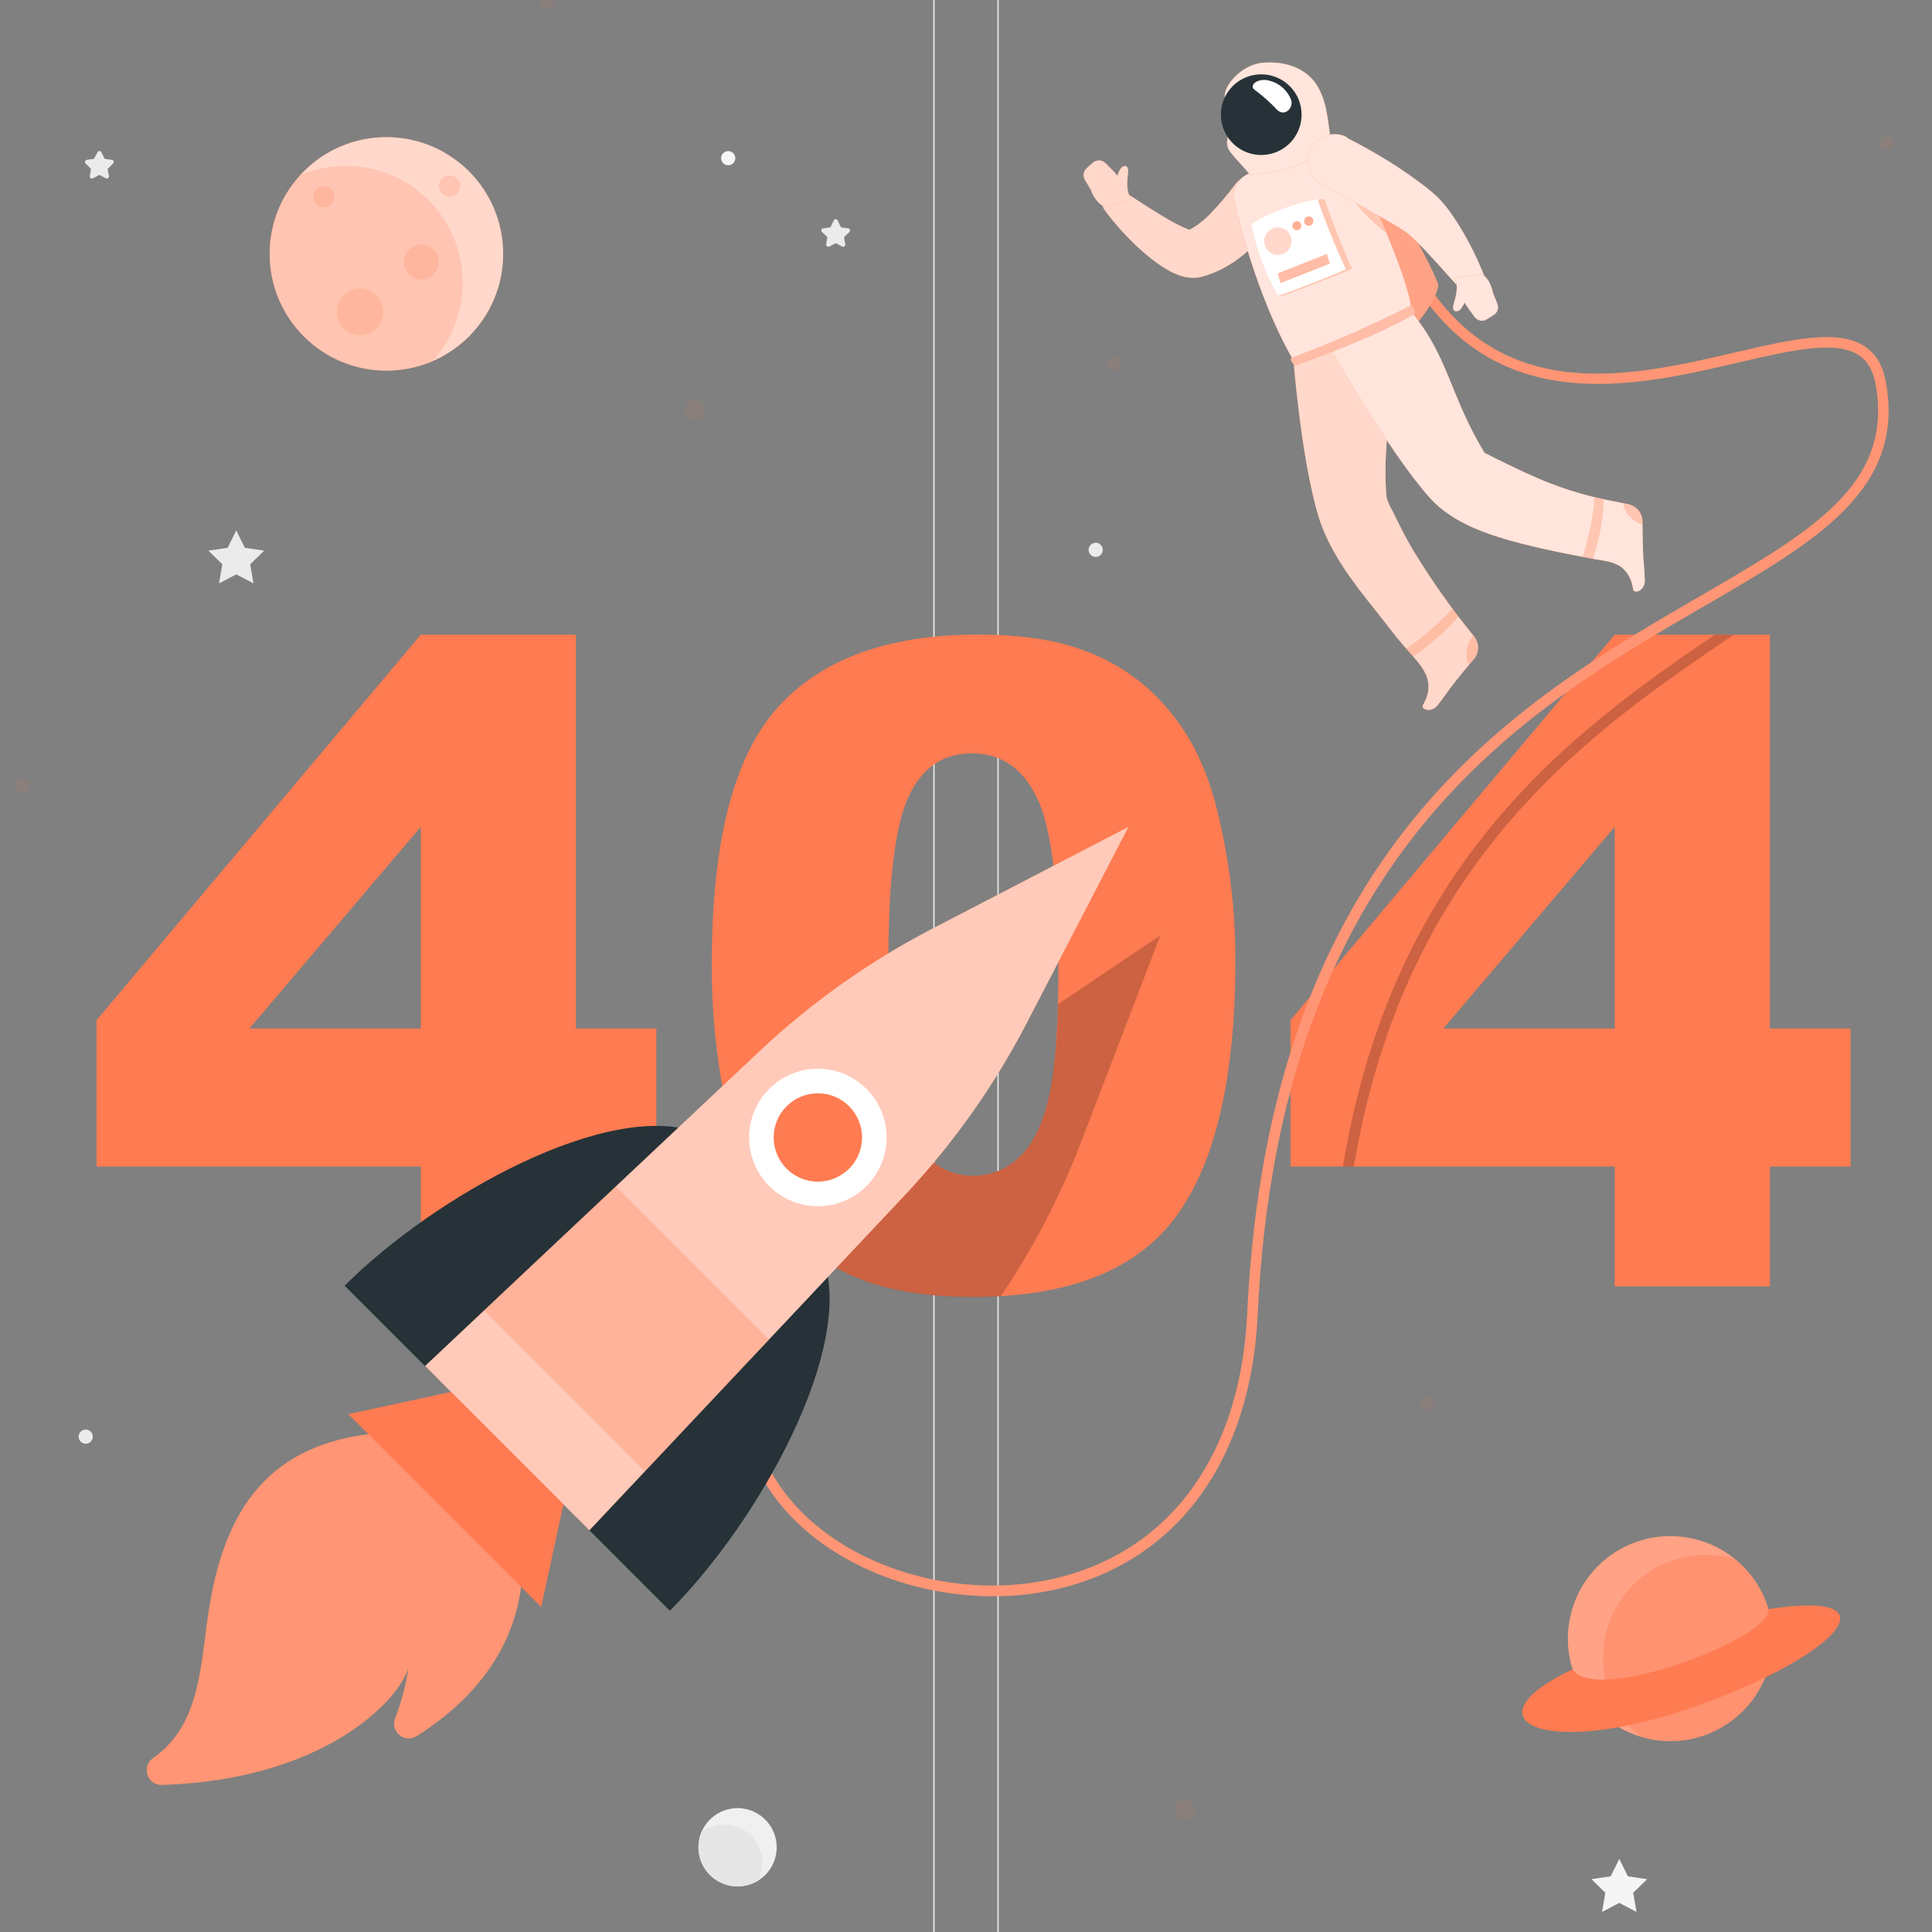 <svg viewBox="0 0 248 248" fill="none" xmlns="http://www.w3.org/2000/svg">
<rect x="0" y="0" width="248" height="248" fill="#808080" stroke="none"/>
<g clip-path="url(#clip0)">
<path d="M116.066 257.414H-16.015C-17.051 257.414 -18.044 257.003 -18.776 256.27C-19.509 255.538 -19.92 254.544 -19.92 253.509V-5.509C-19.911 -6.538 -19.496 -7.523 -18.765 -8.248C-18.033 -8.973 -17.045 -9.38 -16.015 -9.38H116.066C116.579 -9.38 117.086 -9.279 117.56 -9.083C118.034 -8.886 118.465 -8.599 118.827 -8.236C119.19 -7.873 119.478 -7.443 119.674 -6.969C119.87 -6.495 119.971 -5.987 119.971 -5.474V253.509C119.971 254.021 119.87 254.529 119.674 255.003C119.478 255.477 119.19 255.908 118.827 256.27C118.465 256.633 118.034 256.921 117.56 257.117C117.086 257.313 116.579 257.414 116.066 257.414V257.414ZM-16.015 -9.243C-17.005 -9.241 -17.954 -8.847 -18.654 -8.147C-19.354 -7.447 -19.748 -6.498 -19.749 -5.509V253.509C-19.748 254.499 -19.354 255.447 -18.654 256.147C-17.954 256.847 -17.005 257.241 -16.015 257.243H116.066C117.056 257.241 118.004 256.847 118.704 256.147C119.404 255.447 119.798 254.499 119.8 253.509V-5.509C119.798 -6.498 119.404 -7.447 118.704 -8.147C118.004 -8.847 117.056 -9.241 116.066 -9.243H-16.015Z" fill="#EBEBEB"/>
<path d="M264.015 257.414H131.934C130.899 257.414 129.905 257.003 129.173 256.27C128.44 255.538 128.029 254.544 128.029 253.509V-5.509C128.038 -6.538 128.453 -7.523 129.185 -8.248C129.916 -8.973 130.905 -9.38 131.934 -9.38H264.015C265.051 -9.38 266.044 -8.969 266.777 -8.236C267.509 -7.504 267.92 -6.51 267.92 -5.474V253.509C267.92 254.021 267.819 254.529 267.623 255.003C267.427 255.477 267.139 255.908 266.777 256.27C266.414 256.633 265.983 256.921 265.509 257.117C265.036 257.313 264.528 257.414 264.015 257.414V257.414ZM131.934 -9.243C130.945 -9.241 129.996 -8.847 129.296 -8.147C128.596 -7.447 128.202 -6.498 128.2 -5.509V253.509C128.202 254.499 128.596 255.447 129.296 256.147C129.996 256.847 130.945 257.241 131.934 257.243H264.015C265.005 257.241 265.954 256.847 266.654 256.147C267.354 255.447 267.748 254.499 267.749 253.509V-5.509C267.748 -6.498 267.354 -7.447 266.654 -8.147C265.954 -8.847 265.005 -9.241 264.015 -9.243H131.934Z" fill="#EBEBEB"/>
<path d="M30.326 68.083L31.434 70.32L33.91 70.682L32.118 72.426L32.542 74.889L30.326 73.726L28.117 74.889L28.541 72.426L26.749 70.682L29.225 70.32L30.326 68.083Z" fill="#EBEBEB"/>
<path d="M207.859 238.618L208.967 240.855L211.436 241.217L209.644 242.961L210.068 245.424L207.859 244.261L205.649 245.424L206.067 242.961L204.281 241.217L206.751 240.855L207.859 238.618Z" fill="#F5F5F5"/>
<path d="M107.543 28.343L107.954 29.177L108.877 29.314C108.928 29.321 108.977 29.342 109.017 29.375C109.057 29.409 109.086 29.453 109.102 29.502C109.118 29.552 109.119 29.605 109.106 29.655C109.093 29.705 109.066 29.75 109.027 29.786L108.343 30.436L108.501 31.352C108.509 31.403 108.503 31.456 108.483 31.503C108.463 31.551 108.431 31.592 108.389 31.623C108.347 31.653 108.298 31.671 108.246 31.676C108.195 31.68 108.143 31.67 108.097 31.646L107.276 31.209L106.456 31.646C106.409 31.67 106.358 31.68 106.306 31.676C106.255 31.671 106.206 31.653 106.164 31.623C106.122 31.592 106.09 31.551 106.07 31.503C106.05 31.456 106.044 31.403 106.052 31.352L106.202 30.436L105.518 29.786C105.48 29.75 105.453 29.704 105.44 29.653C105.427 29.602 105.429 29.549 105.446 29.499C105.462 29.45 105.493 29.406 105.534 29.373C105.574 29.34 105.624 29.32 105.676 29.314L106.592 29.177L107.003 28.343C107.019 28.284 107.054 28.232 107.103 28.195C107.152 28.157 107.212 28.137 107.273 28.137C107.334 28.137 107.394 28.157 107.443 28.195C107.491 28.232 107.527 28.284 107.543 28.343V28.343Z" fill="#EBEBEB"/>
<path d="M13.021 19.553L13.431 20.388L14.355 20.518C14.406 20.526 14.455 20.548 14.494 20.582C14.534 20.616 14.563 20.661 14.578 20.71C14.594 20.76 14.595 20.813 14.582 20.864C14.57 20.914 14.543 20.96 14.505 20.996L13.821 21.68L13.979 22.59C13.99 22.642 13.985 22.695 13.966 22.745C13.948 22.794 13.915 22.837 13.872 22.868C13.829 22.899 13.779 22.917 13.726 22.92C13.673 22.923 13.621 22.91 13.575 22.884L12.754 22.453L11.934 22.884C11.888 22.91 11.835 22.923 11.783 22.92C11.73 22.917 11.679 22.899 11.636 22.868C11.594 22.837 11.561 22.794 11.542 22.745C11.523 22.695 11.519 22.642 11.53 22.59L11.681 21.68L10.996 20.996C10.959 20.96 10.932 20.913 10.92 20.862C10.907 20.811 10.909 20.758 10.926 20.708C10.942 20.658 10.972 20.614 11.012 20.58C11.053 20.546 11.102 20.525 11.154 20.518L12.07 20.388L12.508 19.553C12.53 19.503 12.566 19.461 12.612 19.432C12.657 19.402 12.71 19.386 12.765 19.386C12.819 19.386 12.872 19.402 12.918 19.432C12.963 19.461 12.999 19.503 13.021 19.553Z" fill="#EBEBEB"/>
<path d="M11.913 184.411C11.915 184.591 11.862 184.768 11.763 184.918C11.664 185.069 11.522 185.186 11.356 185.256C11.19 185.326 11.007 185.345 10.83 185.311C10.653 185.276 10.491 185.19 10.363 185.063C10.235 184.936 10.147 184.774 10.112 184.598C10.076 184.421 10.094 184.238 10.162 184.071C10.231 183.905 10.348 183.762 10.497 183.662C10.647 183.562 10.823 183.508 11.003 183.508C11.243 183.508 11.474 183.603 11.644 183.772C11.815 183.941 11.911 184.171 11.913 184.411V184.411Z" fill="#EBEBEB"/>
<path d="M141.558 70.573C141.56 70.753 141.507 70.93 141.408 71.08C141.309 71.231 141.167 71.348 141.001 71.418C140.835 71.488 140.652 71.507 140.475 71.473C140.298 71.438 140.136 71.352 140.008 71.225C139.88 71.098 139.792 70.936 139.757 70.76C139.721 70.583 139.739 70.4 139.807 70.233C139.876 70.066 139.993 69.924 140.142 69.824C140.292 69.723 140.468 69.67 140.648 69.67C140.768 69.669 140.886 69.692 140.996 69.737C141.106 69.782 141.207 69.848 141.291 69.932C141.376 70.016 141.443 70.116 141.489 70.226C141.535 70.336 141.558 70.454 141.558 70.573V70.573Z" fill="#EBEBEB"/>
<path d="M94.39 20.306C94.39 20.485 94.336 20.661 94.236 20.811C94.136 20.961 93.994 21.077 93.828 21.146C93.662 21.215 93.479 21.233 93.303 21.198C93.126 21.163 92.964 21.076 92.837 20.949C92.71 20.822 92.623 20.66 92.588 20.483C92.553 20.307 92.571 20.124 92.64 19.957C92.708 19.791 92.825 19.649 92.975 19.549C93.124 19.449 93.3 19.396 93.48 19.396C93.721 19.398 93.951 19.494 94.121 19.664C94.291 19.834 94.388 20.065 94.39 20.306V20.306Z" fill="#F5F5F5"/>
<path d="M95.83 242.02C98.532 241.382 100.206 238.674 99.568 235.972C98.93 233.27 96.223 231.596 93.52 232.234C90.818 232.872 89.144 235.579 89.782 238.282C90.42 240.984 93.128 242.658 95.83 242.02Z" fill="#F0F0F0"/>
<path d="M92.946 234.186C91.916 234.183 90.913 234.509 90.08 235.116C89.655 236.091 89.551 237.176 89.782 238.214C90.014 239.253 90.569 240.19 91.368 240.893C92.167 241.595 93.168 242.026 94.228 242.122C95.287 242.218 96.35 241.976 97.262 241.429C97.262 241.429 97.262 241.429 97.262 241.429C97.666 240.682 97.869 239.843 97.852 238.993C97.834 238.144 97.595 237.314 97.16 236.585C96.725 235.855 96.108 235.251 95.369 234.832C94.631 234.412 93.796 234.192 92.946 234.192V234.186Z" fill="#E6E6E6"/>
<path d="M54.013 149.746H12.392V130.957L54.013 81.476H73.931V132.024H84.253V149.746H73.931V165.123H54.013V149.746ZM54.013 132.024V106.141L32.016 132.024H54.013Z" fill="#FF7B51"/>
<path d="M91.373 123.665C91.373 108.029 94.187 97.085 99.814 90.833C105.441 84.581 114.016 81.457 125.539 81.462C131.07 81.462 135.614 82.146 139.171 83.514C142.402 84.678 145.361 86.492 147.865 88.842C149.975 90.857 151.763 93.185 153.166 95.744C154.554 98.415 155.599 101.251 156.278 104.185C157.824 110.451 158.596 116.883 158.576 123.337C158.576 138.257 156.052 149.176 151.004 156.093C145.956 163.011 137.263 166.472 124.923 166.476C118.001 166.476 112.408 165.373 108.145 163.166C103.847 160.923 100.227 157.572 97.659 153.46C95.675 150.432 94.132 146.289 93.028 141.032C91.883 135.315 91.328 129.495 91.373 123.665V123.665ZM114.041 123.72C114.041 134.208 114.964 141.36 116.811 145.177C118.658 148.993 121.341 150.911 124.862 150.929C125.979 150.942 127.087 150.732 128.123 150.313C129.159 149.894 130.101 149.273 130.895 148.487C132.6 146.859 133.854 144.287 134.657 140.772C135.459 137.256 135.861 131.784 135.861 124.356C135.861 113.439 134.935 106.1 133.083 102.338C131.232 98.576 128.455 96.697 124.752 96.702C120.977 96.702 118.241 98.619 116.544 102.454C114.848 106.289 114.014 113.377 114.041 123.72Z" fill="#FF7B51"/>
<path d="M207.27 149.746H165.648V130.956L207.27 81.476H227.188V132.023H237.544V149.746H227.188V165.122H207.27V149.746ZM207.27 132.023V106.141L185.279 132.023H207.27Z" fill="#FF7B51"/>
<g opacity="0.3">
<path opacity="0.3" d="M90.484 52.604C90.484 52.857 90.409 53.105 90.268 53.315C90.127 53.526 89.927 53.69 89.693 53.786C89.459 53.883 89.201 53.908 88.953 53.858C88.704 53.808 88.477 53.686 88.298 53.506C88.119 53.327 87.998 53.098 87.95 52.849C87.901 52.601 87.927 52.343 88.025 52.11C88.123 51.876 88.288 51.677 88.499 51.537C88.71 51.398 88.958 51.324 89.212 51.325C89.379 51.325 89.545 51.358 89.7 51.422C89.855 51.487 89.996 51.581 90.114 51.7C90.232 51.819 90.326 51.96 90.389 52.115C90.453 52.27 90.485 52.437 90.484 52.604V52.604Z" fill="#FF7B51"/>
<path opacity="0.3" d="M2.912 101.736C3.41 101.736 3.815 101.332 3.815 100.833C3.815 100.334 3.41 99.93 2.912 99.93C2.413 99.93 2.009 100.334 2.009 100.833C2.009 101.332 2.413 101.736 2.912 101.736Z" fill="#FF7B51"/>
<path opacity="0.3" d="M152.078 233.591C152.792 233.591 153.371 233.012 153.371 232.298C153.371 231.584 152.792 231.005 152.078 231.005C151.364 231.005 150.786 231.584 150.786 232.298C150.786 233.012 151.364 233.591 152.078 233.591Z" fill="#FF7B51"/>
<path opacity="0.3" d="M183.166 180.991C183.665 180.991 184.069 180.587 184.069 180.088C184.069 179.589 183.665 179.185 183.166 179.185C182.667 179.185 182.263 179.589 182.263 180.088C182.263 180.587 182.667 180.991 183.166 180.991Z" fill="#FF7B51"/>
<path opacity="0.3" d="M243.132 18.404C243.132 18.583 243.079 18.757 242.98 18.906C242.881 19.054 242.74 19.17 242.575 19.238C242.41 19.307 242.229 19.325 242.053 19.29C241.878 19.255 241.717 19.169 241.591 19.043C241.465 18.916 241.379 18.755 241.344 18.58C241.309 18.405 241.327 18.224 241.395 18.059C241.464 17.894 241.579 17.753 241.728 17.653C241.876 17.554 242.051 17.501 242.23 17.501C242.469 17.501 242.699 17.596 242.868 17.766C243.037 17.935 243.132 18.165 243.132 18.404V18.404Z" fill="#FF7B51"/>
<path opacity="0.3" d="M71.161 0.196C71.161 0.375 71.108 0.549 71.009 0.698C70.91 0.846 70.769 0.962 70.604 1.03C70.439 1.099 70.257 1.116 70.082 1.082C69.907 1.047 69.746 0.961 69.62 0.834C69.494 0.708 69.408 0.547 69.373 0.372C69.338 0.197 69.356 0.015 69.424 -0.149C69.493 -0.314 69.608 -0.455 69.757 -0.555C69.905 -0.654 70.08 -0.707 70.258 -0.707C70.497 -0.705 70.726 -0.609 70.895 -0.44C71.064 -0.271 71.159 -0.043 71.161 0.196V0.196Z" fill="#FF7B51"/>
<path opacity="0.3" d="M142.947 47.57C143.445 47.57 143.85 47.166 143.85 46.667C143.85 46.168 143.445 45.764 142.947 45.764C142.448 45.764 142.044 46.168 142.044 46.667C142.044 47.166 142.448 47.57 142.947 47.57Z" fill="#FF7B51"/>
</g>
<path d="M49.602 47.577C57.879 47.577 64.588 40.867 64.588 32.59C64.588 24.314 57.879 17.604 49.602 17.604C41.325 17.604 34.615 24.314 34.615 32.59C34.615 40.867 41.325 47.577 49.602 47.577Z" fill="#FF7B51"/>
<path opacity="0.7" d="M49.602 47.577C57.879 47.577 64.588 40.867 64.588 32.59C64.588 24.314 57.879 17.604 49.602 17.604C41.325 17.604 34.615 24.314 34.615 32.59C34.615 40.867 41.325 47.577 49.602 47.577Z" fill="white"/>
<path opacity="0.2" d="M44.437 21.284C42.396 21.277 40.376 21.689 38.5 22.494C36.195 25.028 34.827 28.274 34.623 31.693C34.42 35.112 35.393 38.498 37.381 41.287C39.369 44.077 42.252 46.101 45.551 47.024C48.849 47.946 52.364 47.712 55.511 46.359V46.359C57.462 44.209 58.747 41.539 59.209 38.673C59.672 35.806 59.292 32.868 58.117 30.213C56.941 27.558 55.02 25.302 52.587 23.718C50.154 22.134 47.313 21.291 44.41 21.291L44.437 21.284Z" fill="#FF7B51"/>
<path opacity="0.2" d="M42.946 25.244C42.946 25.515 42.866 25.779 42.715 26.004C42.565 26.229 42.351 26.404 42.102 26.508C41.852 26.611 41.576 26.639 41.311 26.586C41.046 26.533 40.802 26.403 40.611 26.211C40.419 26.02 40.289 25.776 40.236 25.511C40.184 25.246 40.211 24.971 40.314 24.721C40.418 24.471 40.593 24.257 40.818 24.107C41.043 23.956 41.307 23.876 41.578 23.876C41.941 23.876 42.289 24.02 42.545 24.277C42.802 24.533 42.946 24.881 42.946 25.244Z" fill="#FF7B51"/>
<path opacity="0.2" d="M59.061 23.876C59.061 24.147 58.981 24.411 58.831 24.636C58.68 24.861 58.467 25.036 58.217 25.14C57.967 25.244 57.692 25.271 57.426 25.218C57.161 25.165 56.917 25.035 56.726 24.843C56.535 24.652 56.404 24.408 56.352 24.143C56.299 23.878 56.326 23.603 56.429 23.353C56.533 23.103 56.708 22.889 56.933 22.739C57.158 22.588 57.423 22.508 57.693 22.508C58.056 22.508 58.404 22.652 58.66 22.909C58.917 23.165 59.061 23.513 59.061 23.876Z" fill="#FF7B51"/>
<path opacity="0.2" d="M56.325 33.644C56.325 34.087 56.193 34.521 55.947 34.89C55.7 35.259 55.35 35.547 54.94 35.716C54.53 35.886 54.079 35.931 53.644 35.844C53.209 35.758 52.809 35.544 52.495 35.23C52.181 34.916 51.968 34.517 51.881 34.081C51.794 33.646 51.839 33.195 52.009 32.785C52.178 32.375 52.466 32.025 52.835 31.778C53.204 31.532 53.638 31.4 54.081 31.4C54.676 31.4 55.247 31.637 55.668 32.057C56.089 32.478 56.325 33.049 56.325 33.644V33.644Z" fill="#FF7B51"/>
<path opacity="0.2" d="M49.198 40.039C49.198 40.632 49.022 41.211 48.693 41.703C48.364 42.196 47.896 42.58 47.349 42.807C46.801 43.034 46.199 43.093 45.617 42.977C45.036 42.862 44.502 42.577 44.084 42.157C43.665 41.739 43.379 41.205 43.264 40.623C43.148 40.042 43.207 39.44 43.434 38.892C43.661 38.345 44.045 37.877 44.538 37.548C45.03 37.219 45.609 37.043 46.202 37.043C46.996 37.043 47.759 37.359 48.32 37.921C48.882 38.482 49.198 39.245 49.198 40.039V40.039Z" fill="#FF7B51"/>
<path d="M227.215 213.362C228.884 206.292 224.505 199.208 217.435 197.539C210.365 195.87 203.281 200.249 201.612 207.319C199.944 214.389 204.322 221.473 211.392 223.142C218.463 224.811 225.547 220.432 227.215 213.362Z" fill="#FF7B51"/>
<path opacity="0.3" d="M227.215 213.362C228.884 206.292 224.505 199.208 217.435 197.539C210.365 195.87 203.281 200.249 201.612 207.319C199.944 214.389 204.322 221.473 211.392 223.142C218.463 224.811 225.547 220.432 227.215 213.362Z" fill="white"/>
<path opacity="0.4" d="M222.722 200.157C219.806 199.277 216.675 199.436 213.864 200.608C211.053 201.78 208.736 203.892 207.309 206.583C205.882 209.274 205.434 212.377 206.04 215.361C206.647 218.346 208.271 221.027 210.636 222.947C211.862 223.32 213.137 223.509 214.418 223.508C217.134 223.508 219.782 222.667 222.001 221.101C224.219 219.535 225.899 217.32 226.808 214.762C227.718 212.203 227.814 209.426 227.082 206.811C226.351 204.196 224.827 201.871 222.722 200.157V200.157Z" fill="#FF7B51"/>
<path d="M201.86 214.288C187.817 220.895 198.289 225.991 218.078 218.878C236.402 212.291 243.386 203.987 226.97 206.566C227.852 210.02 204.904 218.96 201.86 214.288Z" fill="#FF7B51"/>
<path opacity="0.2" d="M222.565 81.476C204.172 93.904 180.362 110.32 173.788 149.746H172.386C178.782 110.758 201.723 93.952 220.123 81.476H222.565Z" fill="black"/>
<path d="M127.42 204.897C115.792 204.897 104.294 199.65 98.692 191.087C95.238 185.793 91.223 174.705 103.179 159.91L104.239 160.772C95.785 171.237 94.225 181.736 99.841 190.341C106.681 200.806 122.817 206.073 136.592 202.325C150.703 198.488 159.267 186.217 160.095 168.658C162.92 108.596 194.828 90.094 218.125 76.585C232.606 68.192 243.064 62.132 240.766 49.335C240.444 47.563 239.74 46.339 238.597 45.586C235.622 43.623 229.808 44.984 223.077 46.551C209.869 49.629 191.784 53.842 181.011 35.518L182.195 34.834C192.455 52.296 209.261 48.377 222.77 45.231C229.808 43.596 235.882 42.18 239.35 44.458C240.82 45.422 241.723 46.947 242.086 49.109C244.555 62.844 233.194 69.437 218.796 77.782C195.765 91.134 164.233 109.417 161.442 168.754C160.58 186.949 151.647 199.678 136.928 203.679C133.826 204.505 130.629 204.914 127.42 204.897Z" fill="#FF7B51"/>
<path opacity="0.2" d="M127.42 204.897C115.792 204.897 104.294 199.65 98.692 191.087C95.238 185.793 91.223 174.705 103.179 159.91L104.239 160.772C95.785 171.237 94.225 181.736 99.841 190.341C106.681 200.806 122.817 206.073 136.592 202.325C150.703 198.488 159.267 186.217 160.095 168.658C162.92 108.596 194.828 90.094 218.125 76.585C232.606 68.192 243.064 62.132 240.766 49.335C240.444 47.563 239.74 46.339 238.597 45.586C235.622 43.623 229.808 44.984 223.077 46.551C209.869 49.629 191.784 53.842 181.011 35.518L182.195 34.834C192.455 52.296 209.261 48.377 222.77 45.231C229.808 43.596 235.882 42.18 239.35 44.458C240.82 45.422 241.723 46.947 242.086 49.109C244.555 62.844 233.194 69.437 218.796 77.782C195.765 91.134 164.233 109.417 161.442 168.754C160.58 186.949 151.647 199.678 136.928 203.679C133.826 204.505 130.629 204.914 127.42 204.897Z" fill="white"/>
<path d="M166.928 19.348C170.079 19.366 173.211 19.857 176.216 20.805C176.216 20.805 183.74 33.644 184.63 36.585C184.315 39.485 179.424 44.239 179.424 44.239L166.928 19.348Z" fill="#FF7B51"/>
<path opacity="0.3" d="M166.928 19.348C170.079 19.366 173.211 19.857 176.216 20.805C176.216 20.805 183.74 33.644 184.63 36.585C184.315 39.485 179.424 44.239 179.424 44.239L166.928 19.348Z" fill="white"/>
<path d="M189.213 81.681C186.315 78.138 183.673 74.394 181.305 70.477C180.731 69.487 180.186 68.48 179.671 67.454C179.377 66.872 179.096 66.291 178.823 65.703C178.464 65.13 178.185 64.511 177.995 63.863C177.174 55.197 180.143 48.815 177.311 41.858L166.039 46.263C166.039 46.263 166.996 58.657 169.185 66.099C170.553 70.703 173.617 74.684 176.579 78.37C177.502 79.519 178.392 80.703 179.315 81.859C180.238 83.015 181.169 83.952 182.051 85.039C183.385 86.688 183.823 88.268 182.817 90.21L182.646 90.518C182.359 91.024 183.699 91.599 184.548 90.518C185.916 88.754 185.724 88.863 186.914 87.358C187.639 86.448 188.467 85.457 189.185 84.622C189.532 84.212 189.724 83.694 189.729 83.156C189.734 82.62 189.551 82.098 189.213 81.681V81.681Z" fill="#FF7B51"/>
<path opacity="0.7" d="M189.213 81.681C186.315 78.138 183.673 74.394 181.305 70.477C180.731 69.487 180.186 68.48 179.671 67.454C179.377 66.872 179.096 66.291 178.823 65.703C178.464 65.13 178.185 64.511 177.995 63.863C177.174 55.197 180.143 48.815 177.311 41.858L166.039 46.263C166.039 46.263 166.996 58.657 169.185 66.099C170.553 70.703 173.617 74.684 176.579 78.37C177.502 79.519 178.392 80.703 179.315 81.859C180.238 83.015 181.169 83.952 182.051 85.039C183.385 86.688 183.823 88.268 182.817 90.21L182.646 90.518C182.359 91.024 183.699 91.599 184.548 90.518C185.916 88.754 185.724 88.863 186.914 87.358C187.639 86.448 188.467 85.457 189.185 84.622C189.532 84.212 189.724 83.694 189.729 83.156C189.734 82.62 189.551 82.098 189.213 81.681V81.681Z" fill="white"/>
<path opacity="0.3" d="M186.456 78.117C184.667 80.035 182.682 81.759 180.533 83.261C180.827 83.589 181.114 83.945 181.408 84.26C183.56 82.806 185.514 81.079 187.222 79.123L186.456 78.117Z" fill="#FF7B51"/>
<path opacity="0.3" d="M189.213 81.681L189.131 81.585C188.604 82.189 188.298 82.953 188.262 83.753C188.218 84.302 188.307 84.854 188.522 85.361L189.172 84.588C189.511 84.182 189.701 83.671 189.708 83.142C189.716 82.612 189.541 82.097 189.213 81.681V81.681Z" fill="#FF7B51"/>
<path d="M164.246 27.556C163.024 29.386 161.558 31.04 159.889 32.474C158.964 33.272 157.949 33.96 156.866 34.526C156.297 34.818 155.707 35.067 155.101 35.272L154.636 35.422L154.486 35.463L154.164 35.552C153.966 35.599 153.765 35.631 153.562 35.648C152.985 35.692 152.405 35.639 151.845 35.49C151.14 35.29 150.464 34.998 149.834 34.622C149.328 34.326 148.837 34.004 148.364 33.657C147.509 33.021 146.691 32.336 145.915 31.605C144.419 30.188 143.046 28.645 141.811 26.995C141.573 26.674 141.455 26.279 141.477 25.88C141.499 25.481 141.66 25.102 141.931 24.808C142.203 24.515 142.569 24.325 142.965 24.272C143.361 24.22 143.764 24.307 144.103 24.519H144.157C145.772 25.545 147.399 26.626 148.986 27.59C149.793 28.062 150.573 28.541 151.346 28.91C151.699 29.095 152.062 29.259 152.434 29.403C152.665 29.505 152.913 29.565 153.166 29.581C153.207 29.581 153.166 29.533 152.912 29.54C152.833 29.535 152.753 29.535 152.673 29.54L152.523 29.574L152.748 29.457C153.052 29.294 153.347 29.114 153.631 28.917C154.243 28.486 154.815 28 155.341 27.467C156.536 26.215 157.655 24.892 158.692 23.507C159.261 22.871 160.046 22.47 160.895 22.384C161.743 22.297 162.594 22.53 163.279 23.038C163.964 23.546 164.435 24.292 164.598 25.129C164.762 25.966 164.607 26.834 164.164 27.563L164.246 27.556Z" fill="#FF7B51"/>
<path opacity="0.7" d="M164.246 27.556C163.024 29.386 161.558 31.04 159.889 32.474C158.964 33.272 157.949 33.96 156.866 34.526C156.297 34.818 155.707 35.067 155.101 35.272L154.636 35.422L154.486 35.463L154.164 35.552C153.966 35.599 153.765 35.631 153.562 35.648C152.985 35.692 152.405 35.639 151.845 35.49C151.14 35.29 150.464 34.998 149.834 34.622C149.328 34.326 148.837 34.004 148.364 33.657C147.509 33.021 146.691 32.336 145.915 31.605C144.419 30.188 143.046 28.645 141.811 26.995C141.573 26.674 141.455 26.279 141.477 25.88C141.499 25.481 141.66 25.102 141.931 24.808C142.203 24.515 142.569 24.325 142.965 24.272C143.361 24.22 143.764 24.307 144.103 24.519H144.157C145.772 25.545 147.399 26.626 148.986 27.59C149.793 28.062 150.573 28.541 151.346 28.91C151.699 29.095 152.062 29.259 152.434 29.403C152.665 29.505 152.913 29.565 153.166 29.581C153.207 29.581 153.166 29.533 152.912 29.54C152.833 29.535 152.753 29.535 152.673 29.54L152.523 29.574L152.748 29.457C153.052 29.294 153.347 29.114 153.631 28.917C154.243 28.486 154.815 28 155.341 27.467C156.536 26.215 157.655 24.892 158.692 23.507C159.261 22.871 160.046 22.47 160.895 22.384C161.743 22.297 162.594 22.53 163.279 23.038C163.964 23.546 164.435 24.292 164.598 25.129C164.762 25.966 164.607 26.834 164.164 27.563L164.246 27.556Z" fill="white"/>
<path d="M139.246 23.055L140.047 24.423C140.047 24.423 140.655 26.215 141.88 26.544L145.204 25.47L145.033 25.189C144.609 24.546 144.657 23.295 144.8 22.255C144.944 21.215 144.411 21.181 144.014 21.441C143.733 21.764 143.535 22.152 143.439 22.57C143.276 22.344 143.095 22.131 142.899 21.933L141.887 20.921C141.674 20.714 141.391 20.594 141.094 20.586C140.798 20.579 140.509 20.684 140.286 20.88L139.465 21.612C139.271 21.792 139.143 22.033 139.103 22.295C139.063 22.558 139.114 22.826 139.246 23.055V23.055Z" fill="#FF7B51"/>
<path opacity="0.7" d="M139.246 23.055L140.047 24.423C140.047 24.423 140.655 26.215 141.88 26.544L145.204 25.47L145.033 25.189C144.609 24.546 144.657 23.295 144.8 22.255C144.944 21.215 144.411 21.181 144.014 21.441C143.733 21.764 143.535 22.152 143.439 22.57C143.276 22.344 143.095 22.131 142.899 21.933L141.887 20.921C141.674 20.714 141.391 20.594 141.094 20.586C140.798 20.579 140.509 20.684 140.286 20.88L139.465 21.612C139.271 21.792 139.143 22.033 139.103 22.295C139.063 22.558 139.114 22.826 139.246 23.055V23.055Z" fill="white"/>
<path d="M170.287 18.131C166.599 19.108 163.067 20.598 159.794 22.556C159.283 22.876 158.883 23.344 158.645 23.897C158.408 24.451 158.346 25.064 158.467 25.654C159.787 32.111 162.79 40.757 166.032 46.263L181.155 40.005C181.258 37.337 177.585 28.705 173.843 20.36C173.173 18.862 171.88 17.747 170.287 18.131Z" fill="#FF7B51"/>
<path opacity="0.8" d="M170.287 18.131C166.599 19.108 163.067 20.598 159.794 22.556C159.283 22.876 158.883 23.344 158.645 23.897C158.408 24.451 158.346 25.064 158.467 25.654C159.787 32.111 162.79 40.757 166.032 46.263L181.155 40.005C181.258 37.337 177.585 28.705 173.843 20.36C173.173 18.862 171.88 17.747 170.287 18.131Z" fill="white"/>
<path opacity="0.3" d="M176.189 25.648L173.187 24.642C173.871 26.4 176.285 28.623 177.975 29.93C177.427 28.561 176.819 27.125 176.189 25.648Z" fill="#FF7B51"/>
<path d="M169.295 11.359C168.043 8.979 165.341 7.782 162.099 8.048C159.363 8.281 156.942 11.072 157.229 12.576C157.516 14.081 159.814 14.724 160.252 15.244L158.357 16.612C158.133 16.774 157.944 16.98 157.801 17.217C157.658 17.454 157.564 17.718 157.526 17.992C157.488 18.266 157.505 18.545 157.578 18.812C157.65 19.079 157.776 19.329 157.947 19.546C158.747 20.559 159.801 21.598 160.409 22.364C165.649 22.228 169.527 20.23 170.929 18.308C170.403 15.873 170.512 13.726 169.295 11.359Z" fill="#FF7B51"/>
<path opacity="0.8" d="M169.295 11.359C168.043 8.979 165.341 7.782 162.099 8.048C159.363 8.281 156.942 11.072 157.229 12.576C157.516 14.081 159.814 14.724 160.252 15.244L158.357 16.612C158.133 16.774 157.944 16.98 157.801 17.217C157.658 17.454 157.564 17.718 157.526 17.992C157.488 18.266 157.505 18.545 157.578 18.812C157.65 19.079 157.776 19.329 157.947 19.546C158.747 20.559 159.801 21.598 160.409 22.364C165.649 22.228 169.527 20.23 170.929 18.308C170.403 15.873 170.512 13.726 169.295 11.359Z" fill="white"/>
<path d="M166.723 12.836C167.095 13.79 167.175 14.833 166.955 15.833C166.734 16.833 166.222 17.745 165.483 18.453C164.745 19.162 163.812 19.636 162.804 19.815C161.796 19.994 160.758 19.871 159.82 19.46C158.882 19.049 158.087 18.369 157.536 17.506C156.984 16.643 156.701 15.637 156.722 14.613C156.742 13.589 157.066 12.595 157.652 11.755C158.238 10.915 159.059 10.268 160.013 9.895C161.293 9.396 162.718 9.426 163.976 9.978C165.234 10.529 166.222 11.557 166.723 12.836V12.836Z" fill="#263238"/>
<path d="M211.135 74.478C211.06 72.228 210.957 72.426 210.895 70.532C210.854 69.369 210.848 68.076 210.841 66.961C210.838 66.432 210.653 65.919 210.317 65.511C209.98 65.102 209.513 64.822 208.994 64.718C208.091 64.533 207.181 64.362 206.258 64.171C205.075 63.917 203.905 63.644 202.749 63.309C201.846 63.049 200.957 62.761 200.075 62.44C199.192 62.118 198.2 61.756 197.284 61.332C196.203 60.874 195.136 60.381 194.083 59.868C192.899 59.307 191.73 58.719 190.56 58.124C186.059 50.675 185.964 45.764 181.135 40.005L170.765 44.697C170.765 44.697 178.385 58.213 183.57 63.945C186.559 67.242 191.244 68.733 195.423 69.814C198.44 70.587 201.497 71.181 204.555 71.749C205.745 71.968 207.038 72.05 208.064 72.762C208.823 73.344 209.343 74.183 209.527 75.121C209.573 75.313 209.614 75.504 209.651 75.696C209.781 76.27 211.183 75.833 211.135 74.478Z" fill="#FF7B51"/>
<path opacity="0.8" d="M211.135 74.478C211.06 72.228 210.957 72.426 210.895 70.532C210.854 69.369 210.848 68.076 210.841 66.961C210.838 66.432 210.653 65.919 210.317 65.511C209.98 65.102 209.513 64.822 208.994 64.718C208.091 64.533 207.181 64.362 206.258 64.171C205.075 63.917 203.905 63.644 202.749 63.309C201.846 63.049 200.957 62.761 200.075 62.44C199.192 62.118 198.2 61.756 197.284 61.332C196.203 60.874 195.136 60.381 194.083 59.868C192.899 59.307 191.73 58.719 190.56 58.124C186.059 50.675 185.964 45.764 181.135 40.005L170.765 44.697C170.765 44.697 178.385 58.213 183.57 63.945C186.559 67.242 191.244 68.733 195.423 69.814C198.44 70.587 201.497 71.181 204.555 71.749C205.745 71.968 207.038 72.05 208.064 72.762C208.823 73.344 209.343 74.183 209.527 75.121C209.573 75.313 209.614 75.504 209.651 75.696C209.781 76.27 211.183 75.833 211.135 74.478Z" fill="white"/>
<path opacity="0.3" d="M205.875 64.082C205.465 63.993 205.054 63.904 204.637 63.801C204.671 66.168 203.563 70.244 203.16 71.483L204.459 71.729C205.311 69.265 205.788 66.687 205.875 64.082V64.082Z" fill="#FF7B51"/>
<path opacity="0.3" d="M210.868 66.961C210.866 66.433 210.682 65.921 210.347 65.512C210.012 65.104 209.546 64.823 209.028 64.718L208.344 64.588C208.454 65.365 208.852 66.073 209.459 66.571C209.85 66.932 210.318 67.199 210.827 67.351C210.868 67.228 210.868 67.091 210.868 66.961Z" fill="#FF7B51"/>
<path d="M165.758 12.877C166.032 13.917 164.869 15.005 163.945 14.109C163.084 13.184 162.14 12.34 161.127 11.585C160.177 10.989 161.442 9.95 162.94 10.353C163.579 10.514 164.17 10.828 164.661 11.267C165.152 11.707 165.528 12.26 165.758 12.877V12.877Z" fill="white"/>
<path d="M165.834 45.928C165.355 46.106 166.23 46.927 166.23 46.927C166.23 46.927 175.806 43.651 181.62 40.278C181.634 40.074 181.6 39.87 181.519 39.682C181.438 39.494 181.313 39.328 181.155 39.198C176.179 41.729 171.064 43.976 165.834 45.928V45.928Z" fill="#FF7B51"/>
<path opacity="0.5" d="M165.834 45.928C165.355 46.106 166.23 46.927 166.23 46.927C166.23 46.927 175.806 43.651 181.62 40.278C181.634 40.074 181.6 39.87 181.519 39.682C181.438 39.494 181.313 39.328 181.155 39.198C176.179 41.729 171.064 43.976 165.834 45.928V45.928Z" fill="white"/>
<path d="M172.879 17.679C174.767 18.637 176.538 19.642 178.351 20.757C179.233 21.318 180.109 21.886 180.977 22.501C181.846 23.117 182.708 23.746 183.577 24.457L183.898 24.724L184.302 25.094C184.542 25.309 184.77 25.537 184.986 25.778C185.204 26.017 185.389 26.25 185.567 26.462C185.745 26.674 185.936 26.927 186.094 27.146C186.731 28.025 187.32 28.938 187.858 29.882C188.918 31.711 189.833 33.621 190.594 35.593C190.735 35.966 190.742 36.376 190.615 36.753C190.488 37.13 190.233 37.452 189.896 37.663C189.558 37.874 189.157 37.962 188.762 37.911C188.367 37.861 188.002 37.675 187.728 37.385L187.694 37.344C186.326 35.887 185.006 34.355 183.679 32.925C182.352 31.496 181.005 30.046 179.89 29.41C178.337 28.445 176.607 27.481 174.89 26.537L169.719 23.664C168.917 23.24 168.317 22.514 168.05 21.647C167.783 20.78 167.871 19.842 168.296 19.04C168.72 18.238 169.446 17.638 170.313 17.371C171.18 17.104 172.118 17.193 172.92 17.617L172.879 17.679Z" fill="#FF7B51"/>
<path opacity="0.8" d="M172.879 17.679C174.767 18.637 176.538 19.642 178.351 20.757C179.233 21.318 180.109 21.886 180.977 22.501C181.846 23.117 182.708 23.746 183.577 24.457L183.898 24.724L184.302 25.094C184.542 25.309 184.77 25.537 184.986 25.778C185.204 26.017 185.389 26.25 185.567 26.462C185.745 26.674 185.936 26.927 186.094 27.146C186.731 28.025 187.32 28.938 187.858 29.882C188.918 31.711 189.833 33.621 190.594 35.593C190.735 35.966 190.742 36.376 190.615 36.753C190.488 37.13 190.233 37.452 189.896 37.663C189.558 37.874 189.157 37.962 188.762 37.911C188.367 37.861 188.002 37.675 187.728 37.385L187.694 37.344C186.326 35.887 185.006 34.355 183.679 32.925C182.352 31.496 181.005 30.046 179.89 29.41C178.337 28.445 176.607 27.481 174.89 26.537L169.719 23.664C168.917 23.24 168.317 22.514 168.05 21.647C167.783 20.78 167.871 19.842 168.296 19.04C168.72 18.238 169.446 17.638 170.313 17.371C171.18 17.104 172.118 17.193 172.92 17.617L172.879 17.679Z" fill="white"/>
<path d="M192.215 39.006L191.634 37.549C191.634 37.549 191.312 35.689 190.156 35.169L186.736 35.709L186.853 36.01C187.167 36.694 186.928 37.946 186.62 38.945C186.312 39.943 186.832 40.073 187.27 39.875C187.516 39.765 187.756 39.321 188.016 38.849C188.143 39.087 188.287 39.315 188.446 39.533L189.288 40.689C189.464 40.928 189.723 41.093 190.015 41.148C190.307 41.204 190.609 41.148 190.861 40.99L191.791 40.395C192.009 40.246 192.17 40.027 192.247 39.775C192.324 39.522 192.313 39.251 192.215 39.006V39.006Z" fill="#FF7B51"/>
<path opacity="0.8" d="M192.215 39.006L191.634 37.549C191.634 37.549 191.312 35.689 190.156 35.169L186.736 35.709L186.853 36.01C187.167 36.694 186.928 37.946 186.62 38.945C186.312 39.943 186.832 40.073 187.27 39.875C187.516 39.765 187.756 39.321 188.016 38.849C188.143 39.087 188.287 39.315 188.446 39.533L189.288 40.689C189.464 40.928 189.723 41.093 190.015 41.148C190.307 41.204 190.609 41.148 190.861 40.99L191.791 40.395C192.009 40.246 192.17 40.027 192.247 39.775C192.324 39.522 192.313 39.251 192.215 39.006V39.006Z" fill="white"/>
<path opacity="0.3" d="M169.992 25.545L169.158 25.613L164.035 37.98C164.315 38 164.596 37.977 164.869 37.912C164.869 37.912 171.545 35.422 173.563 34.492C172.208 31.694 169.992 25.545 169.992 25.545Z" fill="#FF7B51"/>
<path d="M160.642 28.787C161.265 32.02 162.42 35.127 164.062 37.98C166.566 37.118 170.738 35.49 172.763 34.56C171.402 31.643 170.194 28.657 169.144 25.613C167.003 25.757 162.304 27.556 160.642 28.787Z" fill="white"/>
<path opacity="0.3" d="M165.724 31.462C165.624 31.796 165.427 32.093 165.158 32.316C164.889 32.538 164.56 32.676 164.213 32.712C163.865 32.747 163.515 32.679 163.207 32.516C162.899 32.352 162.645 32.101 162.48 31.793C162.314 31.486 162.243 31.137 162.276 30.789C162.31 30.441 162.445 30.111 162.666 29.841C162.886 29.57 163.182 29.371 163.516 29.269C163.85 29.167 164.206 29.166 164.541 29.266C164.989 29.401 165.365 29.707 165.587 30.119C165.809 30.531 165.858 31.014 165.724 31.462V31.462Z" fill="#FF7B51"/>
<path opacity="0.6" d="M167.03 29.109C167.004 29.223 166.943 29.326 166.857 29.405C166.77 29.485 166.662 29.536 166.546 29.552C166.43 29.569 166.311 29.549 166.206 29.497C166.101 29.445 166.014 29.363 165.957 29.261C165.9 29.158 165.875 29.041 165.885 28.924C165.896 28.808 165.941 28.697 166.016 28.606C166.091 28.516 166.191 28.45 166.304 28.418C166.416 28.385 166.536 28.388 166.647 28.425C166.786 28.469 166.903 28.564 166.974 28.691C167.045 28.818 167.065 28.967 167.03 29.109Z" fill="#FF7B51"/>
<path opacity="0.6" d="M168.563 28.514C168.547 28.593 168.514 28.668 168.468 28.734C168.421 28.8 168.361 28.856 168.291 28.897C168.222 28.939 168.144 28.965 168.064 28.975C167.984 28.985 167.902 28.978 167.825 28.955C167.747 28.931 167.675 28.892 167.614 28.839C167.553 28.787 167.503 28.721 167.468 28.648C167.433 28.575 167.414 28.496 167.412 28.415C167.41 28.334 167.424 28.253 167.455 28.178C167.477 28.106 167.513 28.039 167.561 27.98C167.609 27.922 167.668 27.873 167.734 27.838C167.801 27.802 167.874 27.78 167.949 27.773C168.025 27.766 168.101 27.773 168.173 27.795C168.319 27.84 168.442 27.94 168.515 28.075C168.588 28.209 168.605 28.367 168.563 28.514V28.514Z" fill="#FF7B51"/>
<path opacity="0.5" d="M170.711 33.842L164.384 36.339L164.007 35.094L170.328 32.597L170.711 33.842Z" fill="#FF7B51"/>
<path opacity="0.2" d="M135.806 128.904C135.791 132.887 135.407 136.86 134.657 140.772C133.85 144.287 132.596 146.859 130.895 148.487C130.103 149.274 129.162 149.895 128.127 150.314C127.093 150.733 125.985 150.942 124.869 150.929C121.353 150.929 118.67 149.012 116.818 145.177C116.493 144.488 116.216 143.777 115.991 143.049C112.081 146.407 108.44 150.067 105.101 153.993L101.469 158.275C103.424 160.256 105.679 161.916 108.152 163.193C112.411 165.396 118.002 166.499 124.924 166.504C126.141 166.504 127.318 166.47 128.46 166.401C132.648 160.205 136.113 153.549 138.788 146.565L148.946 120.081L135.806 128.904Z" fill="black"/>
<path d="M44.239 165.04L56.209 177.01L89.725 145.43C78.172 141.018 55.709 153.542 44.239 165.04Z" fill="#263238"/>
<path d="M85.983 206.764C82.16 202.934 74.013 194.794 74.013 194.794L105.593 161.278C109.978 172.803 97.454 195.286 85.983 206.764Z" fill="#263238"/>
<path d="M131.798 131.319L144.855 106.141L119.677 119.212C111.59 123.406 104.123 128.701 97.488 134.944L54.567 175.348L75.655 196.436L116.059 153.515C122.305 146.879 127.602 139.409 131.798 131.319V131.319Z" fill="#FF7B51"/>
<path opacity="0.6" d="M131.798 131.319L144.855 106.141L119.677 119.212C111.59 123.406 104.123 128.701 97.488 134.944L54.567 175.348L75.655 196.436L116.059 153.515C122.305 146.879 127.602 139.409 131.798 131.319V131.319Z" fill="white"/>
<path d="M104.985 154.835C109.858 154.835 113.808 150.884 113.808 146.011C113.808 141.138 109.858 137.188 104.985 137.188C100.112 137.188 96.161 141.138 96.161 146.011C96.161 150.884 100.112 154.835 104.985 154.835Z" fill="white"/>
<path d="M104.985 151.681C108.116 151.681 110.655 149.143 110.655 146.011C110.655 142.879 108.116 140.341 104.985 140.341C101.853 140.341 99.314 142.879 99.314 146.011C99.314 149.143 101.853 151.681 104.985 151.681Z" fill="#FF7B51"/>
<path opacity="0.3" d="M82.789 188.857L62.139 168.207L79.048 152.297L98.699 171.955L82.789 188.857Z" fill="#FF7B51"/>
<path d="M48.91 183.932C33.452 185.184 28.329 195.081 26.578 208.235C25.689 214.945 25.292 221.737 19.663 225.663C19.324 225.893 19.069 226.227 18.936 226.614C18.803 227.001 18.799 227.421 18.924 227.811C19.05 228.201 19.298 228.539 19.632 228.776C19.966 229.013 20.368 229.135 20.778 229.124C41.53 228.474 51.209 218.317 52.426 214.076C52.107 216.293 51.535 218.466 50.723 220.553C50.574 220.922 50.545 221.328 50.64 221.714C50.735 222.1 50.949 222.446 51.252 222.703C51.555 222.96 51.932 223.114 52.328 223.145C52.724 223.175 53.12 223.08 53.459 222.872C59.28 219.226 66.585 212.51 67.071 201.613C62.789 195.546 48.91 183.932 48.91 183.932Z" fill="#FF7B51"/>
<path opacity="0.2" d="M48.91 183.932C33.452 185.184 28.329 195.081 26.578 208.235C25.689 214.945 25.292 221.737 19.663 225.663C19.324 225.893 19.069 226.227 18.936 226.614C18.803 227.001 18.799 227.421 18.924 227.811C19.05 228.201 19.298 228.539 19.632 228.776C19.966 229.013 20.368 229.135 20.778 229.124C41.53 228.474 51.209 218.317 52.426 214.076C52.107 216.293 51.535 218.466 50.723 220.553C50.574 220.922 50.545 221.328 50.64 221.714C50.735 222.1 50.949 222.446 51.252 222.703C51.555 222.96 51.932 223.114 52.328 223.145C52.724 223.175 53.12 223.08 53.459 222.872C59.28 219.226 66.585 212.51 67.071 201.613C62.789 195.546 48.91 183.932 48.91 183.932Z" fill="white"/>
<path d="M69.472 206.285L44.711 181.524L57.898 178.672L72.324 193.098L69.472 206.285Z" fill="#FF7B51"/>
</g>
<defs>
<clipPath id="clip0">
<rect width="248" height="248" fill="white"/>
</clipPath>
</defs>
</svg>

